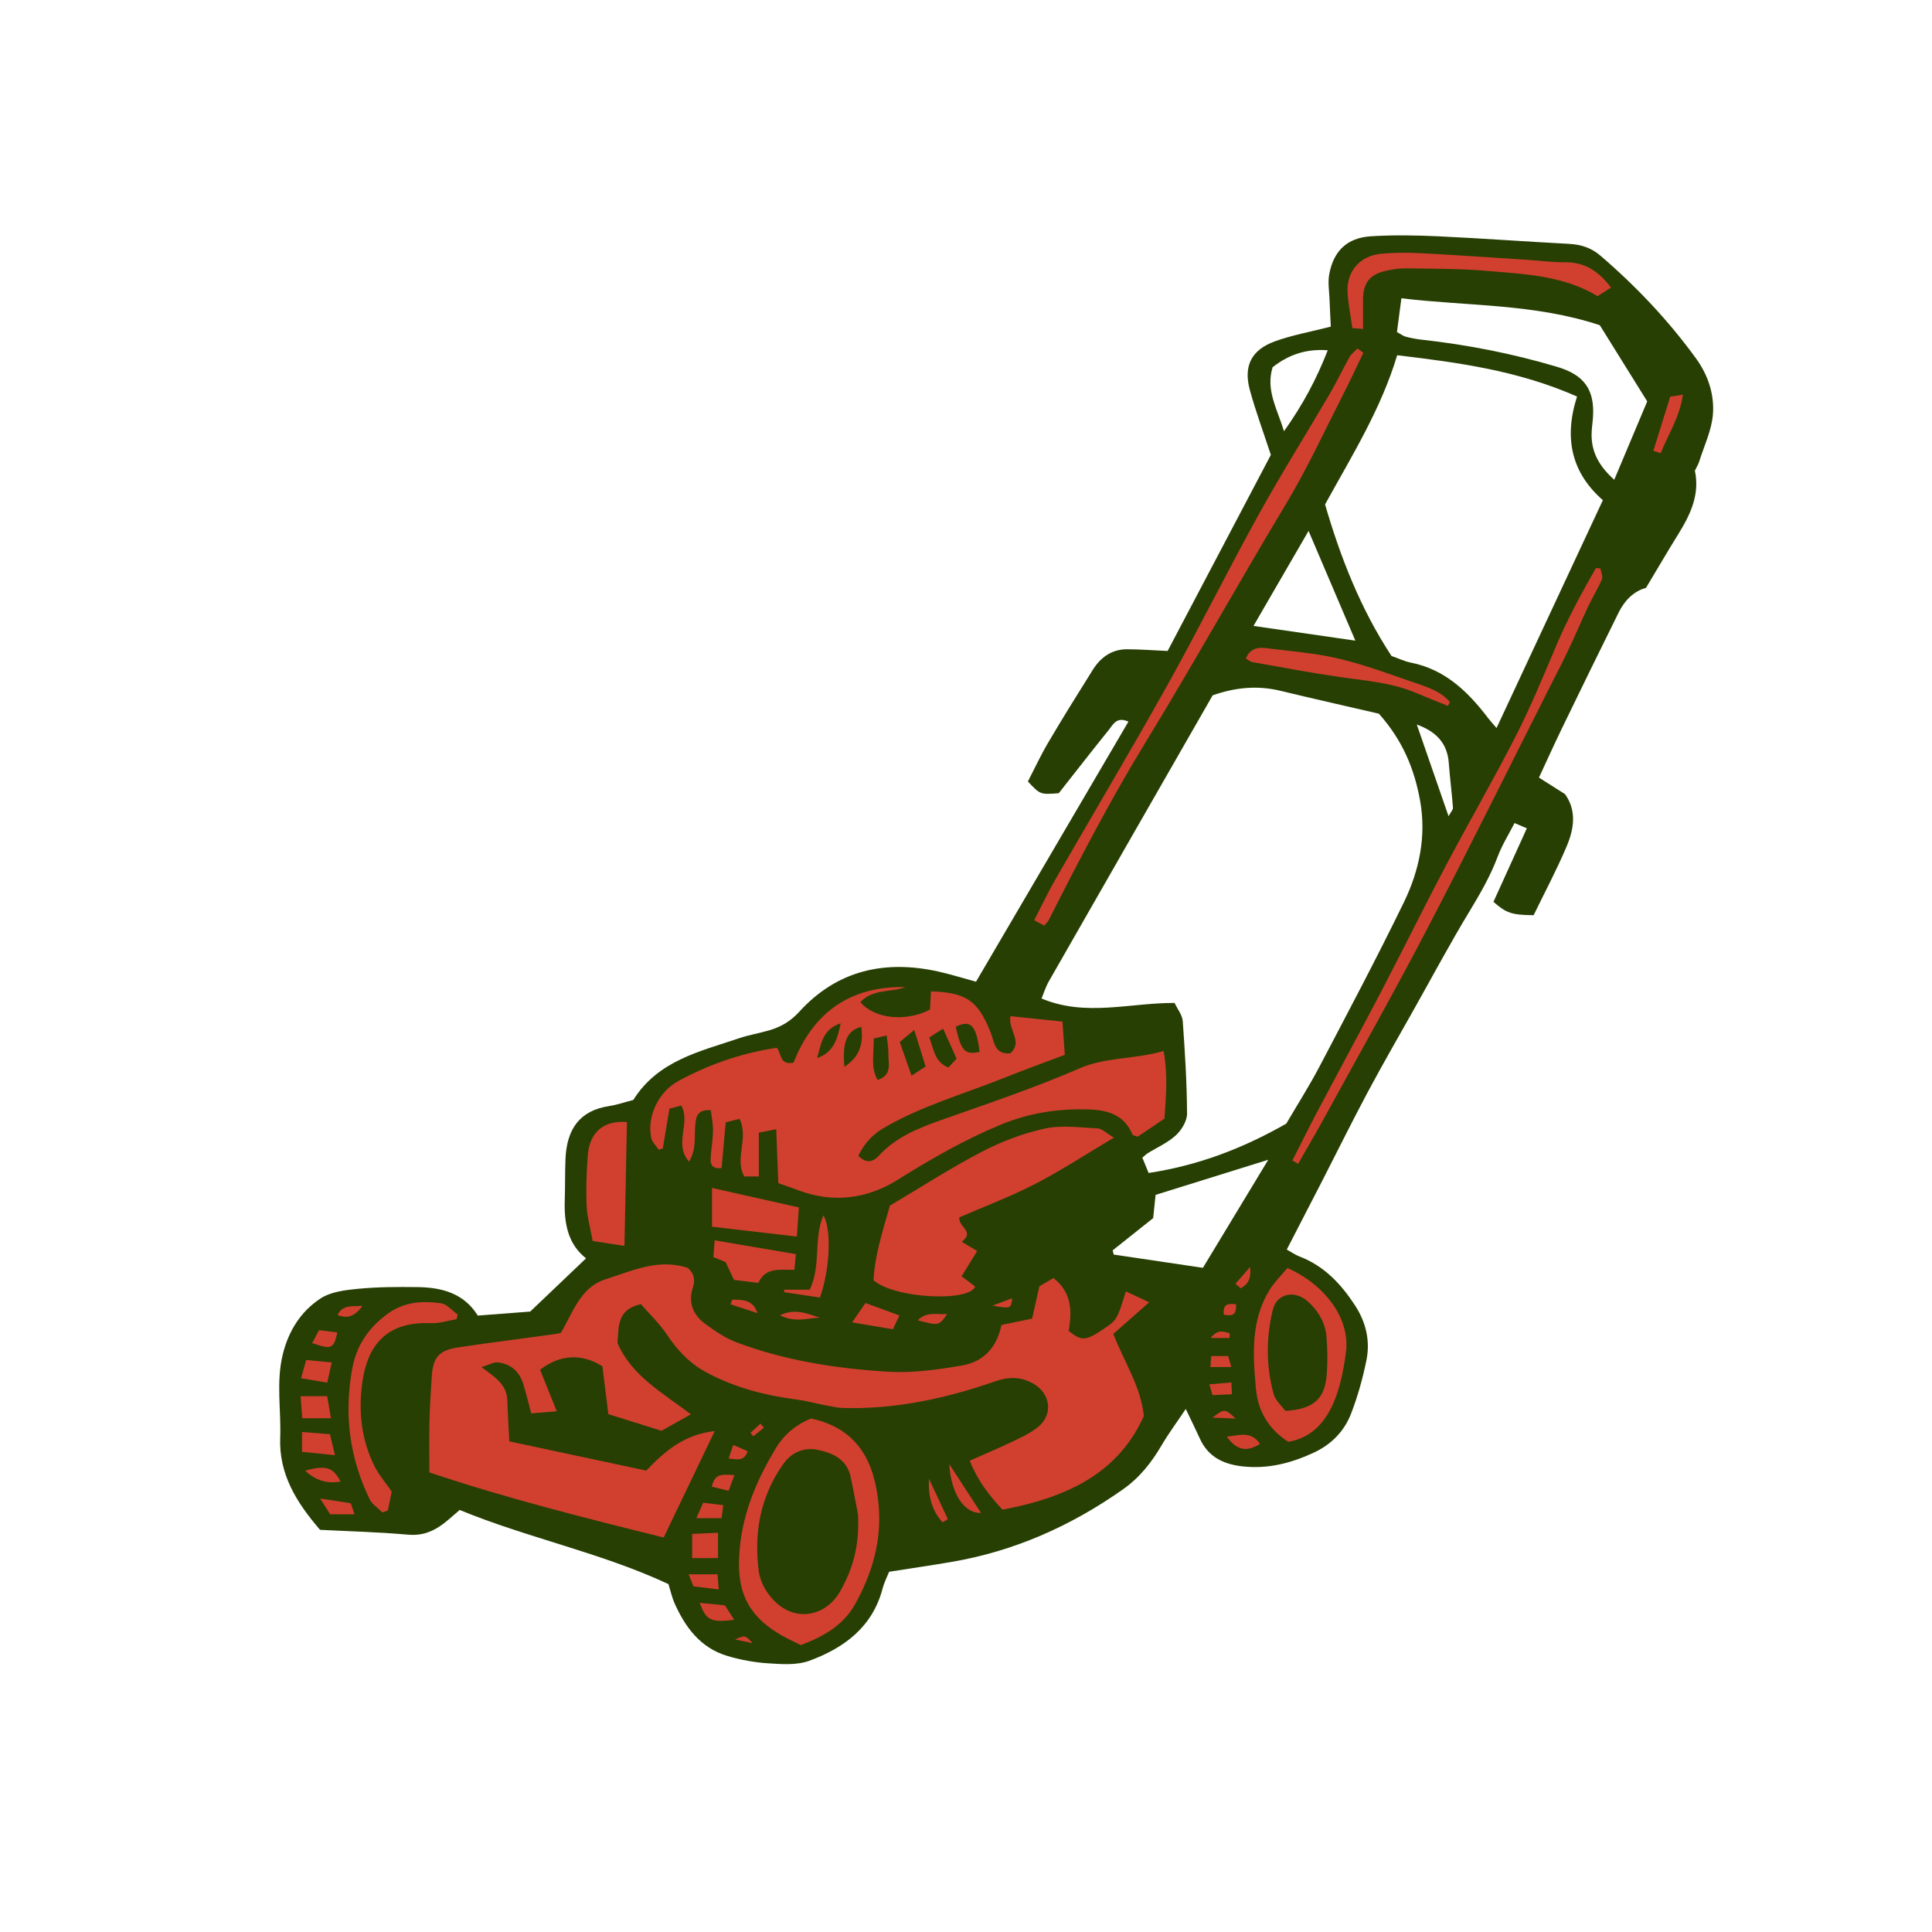 <svg version="1.1" id="svg" xmlns="http://www.w3.org/2000/svg" xmlns:xlink="http://www.w3.org/1999/xlink" x="0px" y="0px"
	 width="200px" height="200px" viewBox="0 0 200 200" enable-background="new 0 0 200 200" xml:space="preserve">
<path class="stroke" fill="#273f03"  fill-rule="evenodd" clip-rule="evenodd" d="M116.815,74.701c-1.231-0.544-1.584,0.302-2.014,0.834
	c-1.759,2.179-3.476,4.391-5.201,6.579c-1.917,0.146-1.917,0.146-3.192-1.215c0.674-1.303,1.328-2.718,2.116-4.054
	c1.491-2.527,3.042-5.021,4.602-7.506c0.809-1.289,1.958-2.127,3.54-2.127c1.29,0.001,2.579,0.104,4.206,0.176
	c3.567-6.775,7.196-13.667,10.687-20.298c-0.792-2.416-1.577-4.528-2.169-6.692c-0.684-2.5,0.134-4.166,2.571-5.057
	c1.772-0.647,3.661-0.979,5.804-1.529c-0.037-0.774-0.092-1.771-0.129-2.769c-0.032-0.881-0.19-1.789-0.036-2.639
	c0.444-2.434,1.857-3.789,4.314-3.944c2.319-0.146,4.66-0.105,6.984,0.002c4.515,0.211,9.024,0.546,13.539,0.784
	c1.217,0.064,2.286,0.406,3.205,1.192c3.709,3.177,7.046,6.701,9.921,10.654c1.255,1.727,1.919,3.739,1.759,5.794
	c-0.129,1.655-0.909,3.262-1.419,4.884c-0.101,0.322-0.289,0.618-0.449,0.951c0.525,2.457-0.451,4.527-1.699,6.541
	c-1.117,1.802-2.187,3.632-3.365,5.597c-1.244,0.334-2.197,1.277-2.819,2.531c-1.973,3.978-3.919,7.968-5.858,11.963
	c-0.803,1.656-1.56,3.336-2.401,5.143c0.943,0.598,1.799,1.142,2.699,1.712c1.234,1.723,0.923,3.619,0.173,5.396
	c-1.035,2.451-2.293,4.807-3.425,7.14c-2.281-0.034-2.794-0.202-4.158-1.382c1.122-2.47,2.266-4.988,3.458-7.615
	c-0.474-0.203-0.765-0.328-1.275-0.546c-0.607,1.189-1.294,2.279-1.738,3.461c-0.751,1.999-1.793,3.814-2.897,5.635
	c-2.019,3.329-3.855,6.768-5.763,10.163c-1.605,2.857-3.248,5.694-4.792,8.585c-1.609,3.011-3.117,6.075-4.676,9.113
	c-1.216,2.369-2.441,4.734-3.711,7.194c0.507,0.28,0.891,0.556,1.318,0.719c2.556,0.978,4.31,2.854,5.757,5.078
	c1.132,1.741,1.58,3.676,1.167,5.688c-0.382,1.866-0.9,3.728-1.587,5.502c-0.71,1.836-2.044,3.198-3.888,4.052
	c-2.346,1.086-4.75,1.7-7.359,1.406c-1.972-0.223-3.546-0.974-4.406-2.875c-0.416-0.921-0.867-1.826-1.459-3.066
	c-0.942,1.405-1.786,2.546-2.501,3.762c-1.052,1.789-2.268,3.341-4.019,4.573c-5.408,3.807-11.288,6.412-17.816,7.514
	c-2.009,0.34-4.026,0.636-6.371,1.004c-0.156,0.394-0.496,1.053-0.681,1.752c-1.056,3.992-3.997,6.143-7.585,7.463
	c-1.284,0.472-2.843,0.353-4.261,0.262c-1.426-0.092-2.869-0.358-4.239-0.77c-2.767-0.83-4.342-2.957-5.46-5.475
	c-0.247-0.557-0.373-1.166-0.617-1.953c-6.927-3.245-14.551-4.768-21.614-7.676c-0.694,0.588-1.191,1.054-1.734,1.46
	c-1.066,0.799-2.192,1.222-3.615,1.096c-3.058-0.272-6.132-0.349-9.106-0.5c-2.461-2.855-4.263-5.774-4.125-9.534
	c0.106-2.858-0.434-5.721,0.257-8.585c0.595-2.462,1.867-4.482,3.904-5.823c1.068-0.703,2.572-0.883,3.907-1.01
	c2.04-0.195,4.104-0.204,6.157-0.176c2.486,0.035,4.778,0.618,6.23,2.948c1.8-0.138,3.498-0.268,5.425-0.415
	c1.82-1.734,3.768-3.592,5.782-5.511c-1.89-1.479-2.276-3.632-2.204-5.963c0.045-1.438,0.016-2.88,0.075-4.317
	c0.129-3.141,1.512-5.017,4.476-5.474c0.871-0.134,1.717-0.429,2.546-0.643c2.564-4.09,6.895-5.014,10.955-6.388
	c1.033-0.35,2.125-0.521,3.171-0.836c1.183-0.355,2.162-0.928,3.056-1.908c3.922-4.303,8.865-5.394,14.422-4.153
	c1.195,0.266,2.367,0.636,3.873,1.045C106.249,92.732,111.515,83.747,116.815,74.701z M133.157,116.317
	c1.112-1.901,2.366-3.868,3.447-5.926c2.961-5.639,5.945-11.269,8.729-16.994c1.595-3.281,2.336-6.839,1.674-10.517
	c-0.578-3.207-1.754-6.183-4.266-8.999c-3.148-0.729-6.681-1.523-10.201-2.372c-2.342-0.565-4.611-0.368-7.005,0.47
	c-5.627,9.818-11.303,19.711-16.961,29.613c-0.331,0.578-0.526,1.232-0.752,1.773c4.563,1.916,9.129,0.439,13.772,0.458
	c0.316,0.675,0.797,1.258,0.842,1.872c0.23,3.19,0.43,6.388,0.448,9.584c0.004,0.761-0.565,1.7-1.158,2.247
	c-0.836,0.771-1.941,1.25-2.925,1.863c-0.165,0.102-0.302,0.249-0.546,0.454c0.221,0.538,0.441,1.075,0.65,1.583
	C123.978,120.651,128.561,118.938,133.157,116.317z M163.255,41.048c-6.16-2.715-12.335-3.52-18.619-4.275
	c-1.671,5.563-4.639,10.317-7.466,15.444c1.576,5.428,3.666,10.81,6.88,15.69c0.717,0.251,1.346,0.557,2.009,0.688
	c3.536,0.704,5.905,3.006,7.982,5.73c0.225,0.295,0.48,0.567,0.881,1.039c3.708-7.945,7.316-15.678,11.007-23.587
	C162.728,48.975,161.852,45.436,163.255,41.048z M145.072,30.878c-0.171,1.299-0.316,2.405-0.459,3.494
	c0.434,0.236,0.654,0.416,0.903,0.48c0.526,0.136,1.065,0.246,1.605,0.306c4.768,0.524,9.455,1.444,14.056,2.812
	c2.833,0.842,3.932,2.368,3.724,5.286c-0.044,0.614-0.151,1.229-0.142,1.841c0.027,1.787,0.816,3.193,2.347,4.567
	c1.174-2.792,2.25-5.349,3.414-8.112c-1.684-2.705-3.371-5.415-4.909-7.887C158.813,31.415,152.006,31.711,145.072,30.878z
	 M131.291,120.057c-4.146,1.292-7.911,2.465-11.664,3.635c-0.087,0.831-0.164,1.571-0.251,2.406
	c-1.391,1.107-2.792,2.223-4.193,3.338c0.036,0.146,0.073,0.291,0.109,0.437c3.068,0.456,6.135,0.912,9.232,1.372
	C126.845,127.404,129.021,123.809,131.291,120.057z M129.762,64.795c3.661,0.529,7.036,1.018,10.543,1.524
	c-1.623-3.807-3.18-7.457-4.843-11.359C133.485,58.372,131.668,61.506,129.762,64.795z M132.922,44.641
	c1.992-2.815,3.37-5.42,4.527-8.383c-2.414-0.171-4.164,0.554-5.711,1.759C131.027,40.376,132.168,42.218,132.922,44.641z
	 M146.666,75.003c1.11,3.205,2.162,6.242,3.286,9.486c0.231-0.428,0.474-0.663,0.458-0.88c-0.118-1.547-0.318-3.089-0.433-4.636
	C149.82,76.864,148.588,75.699,146.666,75.003z"/>
<path fill-rule="evenodd" clip-rule="evenodd" fill="#d1402e" class="fill" d="M58.049,137.992c1.273-2.117,2.018-4.727,4.624-5.557
	c2.76-0.879,5.513-2.2,8.55-1.17c0.61,0.576,0.775,1.195,0.499,2.031c-0.516,1.56,0.044,2.863,1.326,3.785
	c0.991,0.715,2.034,1.438,3.164,1.866c5.037,1.905,10.329,2.718,15.659,3.05c2.561,0.159,5.194-0.207,7.74-0.648
	c2.161-0.375,3.589-1.826,4.053-4.187c0.959-0.199,2.009-0.417,3.181-0.661c0.241-1.071,0.461-2.055,0.75-3.34
	c0.338-0.199,0.899-0.529,1.462-0.861c1.957,1.551,1.899,3.5,1.576,5.477c1.342,1.094,1.786,1.054,3.75-0.296
	c1.239-0.851,1.286-0.931,2.165-3.798c0.737,0.345,1.451,0.678,2.416,1.129c-1.332,1.175-2.533,2.234-3.715,3.277
	c1.146,2.936,2.869,5.488,3.161,8.507c-2.468,5.449-7.19,8.298-14.638,9.682c-1.312-1.413-2.573-2.978-3.383-5.071
	c1.488-0.659,2.921-1.258,4.321-1.926c0.922-0.44,1.876-0.878,2.676-1.497c1.68-1.299,1.403-3.537-0.455-4.572
	c-1.291-0.719-2.53-0.698-3.93-0.212c-5.068,1.764-10.266,2.896-15.674,2.757c-0.668-0.018-1.336-0.181-1.998-0.306
	c-0.933-0.177-1.852-0.439-2.79-0.561c-3.347-0.433-6.575-1.26-9.544-2.896c-1.645-0.906-2.888-2.241-3.94-3.817
	c-0.779-1.165-1.824-2.153-2.708-3.172c-2.476,0.539-2.292,2.304-2.423,4.023c1.453,3.387,4.645,5.14,7.595,7.378
	c-1.13,0.635-2.128,1.195-3.038,1.707c-1.854-0.581-3.599-1.127-5.504-1.723c-0.203-1.63-0.411-3.309-0.616-4.958
	c-2.153-1.347-4.392-1.229-6.453,0.364c0.535,1.331,1.081,2.688,1.729,4.3c-1.043,0.085-1.763,0.143-2.638,0.214
	c-0.285-1.054-0.528-2.035-0.818-3.003c-0.39-1.304-1.279-2.111-2.624-2.272c-0.433-0.052-0.907,0.243-1.718,0.486
	c1.447,1.058,2.612,1.823,2.672,3.371c0.053,1.354,0.131,2.707,0.211,4.317c4.778,1.021,9.492,2.027,14.182,3.029
	c1.97-2.083,4.029-3.773,7.085-4.091c-1.792,3.737-3.476,7.247-5.282,11.013c-7.951-1.968-16.123-4.014-24.256-6.734
	c0-1.915-0.03-3.612,0.009-5.308c0.035-1.506,0.139-3.01,0.229-4.515c0.126-2.099,0.729-2.821,2.793-3.13
	c3.179-0.474,6.368-0.876,9.553-1.312C57.367,138.117,57.697,138.052,58.049,137.992z"/>
<path fill-rule="evenodd" clip-rule="evenodd" fill="#d1402e" class="fill" d="M93.723,102.185c-1.529,0.569-3.358,0.162-4.653,1.549
	c1.397,1.729,4.678,2.081,7.201,0.784c0.033-0.595,0.068-1.245,0.104-1.893c3.691,0.124,4.863,0.974,6.18,4.254
	c0.374,0.932,0.376,2.324,2.029,2.158c1.354-1.176-0.238-2.38,0.012-3.845c1.745,0.182,3.475,0.362,5.388,0.562
	c0.086,1.213,0.157,2.21,0.244,3.442c-2.092,0.792-4.195,1.55-6.27,2.38c-4.185,1.676-8.557,2.899-12.483,5.197
	c-1.16,0.679-2.015,1.609-2.624,2.876c0.755,0.771,1.47,0.713,2.123-0.003c1.777-1.948,4.106-2.866,6.521-3.721
	c4.771-1.687,9.584-3.296,14.217-5.312c2.812-1.223,5.738-0.934,8.742-1.812c0.458,2.457,0.247,4.668,0.091,6.993
	c-0.963,0.652-1.912,1.295-2.772,1.877c-0.302-0.115-0.503-0.131-0.539-0.215c-0.871-2.107-2.624-2.558-4.669-2.611
	c-3.121-0.081-6.078,0.382-9.01,1.598c-3.755,1.557-7.211,3.552-10.646,5.7c-3.104,1.941-6.631,2.437-10.222,1.089
	c-0.637-0.239-1.282-0.455-2.115-0.749c-0.069-1.773-0.139-3.569-0.217-5.584c-0.751,0.148-1.234,0.243-1.805,0.354
	c0,1.576,0,2.995,0,4.535c-0.561,0-0.999,0-1.505,0c-1.04-1.868,0.494-3.927-0.484-5.962c-0.49,0.122-0.958,0.239-1.437,0.358
	c-0.153,1.695-0.292,3.229-0.427,4.734c-1.022,0.098-1.164-0.421-1.13-1.007c0.055-0.957,0.227-1.909,0.243-2.865
	c0.012-0.706-0.145-1.415-0.227-2.119c-1.427-0.1-1.533,0.708-1.613,1.566c-0.11,1.19,0.15,2.451-0.641,3.754
	c-1.621-1.853,0.213-3.97-0.802-5.803c-0.424,0.111-0.852,0.224-1.227,0.322c-0.244,1.458-0.466,2.788-0.689,4.118
	c-0.141,0.042-0.281,0.084-0.422,0.127c-0.266-0.4-0.682-0.77-0.773-1.206c-0.469-2.254,0.76-4.785,2.802-5.896
	c3.153-1.716,6.499-2.881,10.185-3.444c0.496,0.46,0.247,1.869,1.75,1.533C84.177,104.809,88.039,102.057,93.723,102.185z
	 M93.143,107.869c0.434,1.243,0.784,2.246,1.215,3.483c0.607-0.391,1.012-0.651,1.464-0.943c-0.402-1.29-0.755-2.422-1.182-3.791
	C94.054,107.108,93.671,107.428,93.143,107.869z M90.447,107.509c0.036,1.56-0.347,2.954,0.397,4.292
	c1.593-0.531,1.086-1.767,1.12-2.766c0.019-0.563-0.104-1.132-0.178-1.843C91.239,107.321,90.933,107.394,90.447,107.509z
	 M98.172,110.515c0.271-0.291,0.529-0.569,0.855-0.921c-0.452-1.003-0.882-1.959-1.4-3.11c-0.586,0.373-0.99,0.631-1.431,0.912
	C96.675,108.643,96.748,109.925,98.172,110.515z M87.408,110.438c1.509-0.995,1.994-2.227,1.757-4.147
	C87.685,106.69,87.182,107.815,87.408,110.438z M101.404,108.9c-0.325-2.767-0.903-3.378-2.467-2.613
	C99.507,108.825,99.856,109.194,101.404,108.9z M84.587,109.523c1.655-0.547,2.097-1.876,2.439-3.592
	C85.086,106.569,85.004,108.16,84.587,109.523z"/>
<path fill-rule="evenodd" clip-rule="evenodd" fill="#d1402e" class="fill" d="M99.301,126.026c-0.047,1.112,1.642,1.402,0.258,2.525
	c0.665,0.396,1.128,0.672,1.597,0.951c-0.606,0.984-1.065,1.731-1.611,2.619c0.5,0.377,0.955,0.722,1.41,1.065
	c-0.637,1.618-8.379,1.242-10.524-0.651c0.113-2.549,0.938-5.061,1.692-7.73c3.146-1.863,6.249-3.872,9.512-5.573
	c2.044-1.065,4.275-1.913,6.522-2.402c1.752-0.382,3.659-0.104,5.493-0.018c0.42,0.02,0.821,0.454,1.664,0.956
	c-3.004,1.782-5.514,3.435-8.171,4.801C104.57,123.892,101.846,124.919,99.301,126.026z"/>
<path fill-rule="evenodd" clip-rule="evenodd" fill="#d1402e" class="fill" d="M82.9,170.298c-0.647-0.322-1.206-0.576-1.742-0.87
	c-4.093-2.241-4.931-5.087-4.591-9.011c0.333-3.854,1.795-7.277,3.77-10.532c0.885-1.46,2.144-2.444,3.618-3.04
	c4.852,1.039,6.56,4.47,6.989,8.821c0.369,3.737-0.64,7.216-2.449,10.441C87.303,168.231,85.279,169.403,82.9,170.298z
	 M88.825,156.778c-0.163-0.832-0.442-2.37-0.768-3.899c-0.39-1.833-1.889-2.483-3.432-2.796c-1.394-0.282-2.684,0.247-3.557,1.49
	c-2.348,3.342-3.039,7.071-2.523,11.057c0.085,0.658,0.347,1.341,0.694,1.91c2.171,3.563,6.046,3.179,7.741,0.181
	C88.251,162.473,88.981,160.105,88.825,156.778z"/>
<path fill-rule="evenodd" clip-rule="evenodd" fill="#d1402e" class="fill" d="M141.137,36.522c-0.701,1.445-1.376,2.903-2.106,4.333
	c-1.925,3.771-3.684,7.619-5.877,11.265c-4.937,8.205-9.586,16.585-14.582,24.753c-3.648,5.967-6.855,12.151-10.008,18.375
	c-0.087,0.174-0.25,0.31-0.462,0.566c-0.273-0.145-0.544-0.288-1.041-0.551c0.758-1.469,1.417-2.876,2.188-4.218
	c3.886-6.761,7.882-13.459,11.682-20.267c3.225-5.778,6.162-11.717,9.365-17.508c2.343-4.235,4.923-8.339,7.37-12.519
	c0.725-1.238,1.335-2.544,2.041-3.794c0.192-0.341,0.542-0.592,0.819-0.885C140.73,36.224,140.934,36.373,141.137,36.522z"/>
<path fill-rule="evenodd" clip-rule="evenodd" fill="#d1402e" class="fill" d="M133.792,120.132c0.856-1.685,1.69-3.382,2.574-5.052
	c2.205-4.169,4.461-8.31,6.644-12.49c2.246-4.301,4.384-8.657,6.65-12.947c2.393-4.531,4.97-8.969,7.297-13.532
	c1.551-3.041,2.849-6.216,4.183-9.362c1.169-2.758,2.597-5.363,4.071-7.95c0.154,0.018,0.309,0.034,0.464,0.051
	c0.06,0.378,0.276,0.82,0.151,1.12c-0.395,0.941-0.948,1.815-1.385,2.741c-0.727,1.541-1.393,3.111-2.122,4.652
	c-0.583,1.233-1.219,2.441-1.835,3.659c-4.229,8.366-8.381,16.772-12.715,25.085c-3.413,6.546-7.045,12.979-10.593,19.454
	c-0.906,1.654-1.861,3.281-2.794,4.921C134.185,120.365,133.988,120.249,133.792,120.132z"/>
<path fill-rule="evenodd" clip-rule="evenodd" fill="#d1402e" class="fill" d="M133.271,131.265c4.01,1.775,6.489,5.328,6.068,8.662
	c-0.596,4.723-2.031,8.653-5.971,9.331c-1.993-1.281-3.142-3.105-3.357-5.52c-0.312-3.499-0.543-6.995,1.392-10.168
	C131.913,132.734,132.641,132.032,133.271,131.265z M133.052,146.054c2.836-0.155,4.052-1.2,4.272-3.571
	c0.125-1.344,0.102-2.716-0.001-4.063c-0.114-1.49-0.856-2.742-1.967-3.72c-1.362-1.197-3.188-0.785-3.593,0.881
	c-0.706,2.896-0.71,5.841,0.082,8.726C132.025,144.965,132.656,145.501,133.052,146.054z"/>
<path fill-rule="evenodd" clip-rule="evenodd" fill="#d1402e" class="fill" d="M141.101,34.05c-0.413-0.032-0.727-0.058-1.106-0.087
	c-0.178-1.28-0.426-2.482-0.495-3.695c-0.125-2.18,1.288-3.806,3.502-4.003c1.358-0.121,2.737-0.125,4.1-0.054
	c3.687,0.193,7.371,0.453,11.055,0.69c1.294,0.084,2.589,0.267,3.882,0.254c2.038-0.021,3.463,0.935,4.734,2.615
	c-0.525,0.334-0.951,0.604-1.395,0.888c-3.549-2.142-7.478-2.271-11.333-2.607c-2.784-0.243-5.592-0.23-8.39-0.271
	c-0.808-0.011-1.643,0.104-2.424,0.312c-1.491,0.397-2.102,1.269-2.128,2.844C141.087,31.938,141.101,32.94,141.101,34.05z"/>
<path fill-rule="evenodd" clip-rule="evenodd" fill="#d1402e" class="fill" d="M39.593,156.565c-0.453-0.454-1.069-0.83-1.334-1.376
	c-2.062-4.25-2.645-8.695-1.82-13.375c0.431-2.45,1.597-4.224,3.565-5.721c1.765-1.341,3.659-1.447,5.638-1.181
	c0.62,0.083,1.159,0.762,1.735,1.167c-0.035,0.159-0.07,0.318-0.105,0.478c-0.89,0.147-1.787,0.455-2.669,0.416
	c-4.968-0.218-6.611,2.751-7.089,6.083c-0.431,3.001-0.125,6.028,1.297,8.805c0.429,0.838,1.064,1.57,1.741,2.548
	c-0.111,0.544-0.256,1.25-0.4,1.956C39.965,156.432,39.779,156.498,39.593,156.565z"/>
<path fill-rule="evenodd" clip-rule="evenodd" fill="#d1402e" class="fill" d="M61.352,128.467c-0.261-1.466-0.587-2.586-0.631-3.717
	c-0.067-1.7-0.001-3.413,0.123-5.112c0.181-2.477,1.697-3.679,4.056-3.483c-0.083,4.183-0.167,8.356-0.257,12.82
	C63.772,128.84,62.69,128.673,61.352,128.467z"/>
<path fill-rule="evenodd" clip-rule="evenodd" fill="#d1402e" class="fill" d="M73.706,126.989c0-1.296,0-2.485,0-4.013
	c3.03,0.679,5.925,1.329,8.995,2.018c-0.075,1.062-0.134,1.914-0.211,3.017C79.557,127.67,76.8,127.35,73.706,126.989z"/>
<path fill-rule="evenodd" clip-rule="evenodd" fill="#d1402e" class="fill" d="M128.974,68.176c0.411-1.033,1.211-1.193,2.06-1.085
	c2.569,0.328,5.178,0.515,7.684,1.122c2.851,0.689,5.614,1.75,8.398,2.698c1.116,0.38,2.217,0.848,2.978,1.772
	c-0.069,0.13-0.139,0.26-0.209,0.39c-1.112-0.452-2.229-0.89-3.334-1.357c-2.496-1.056-5.163-1.244-7.803-1.623
	c-3.042-0.437-6.063-1.015-9.091-1.552C129.417,68.499,129.205,68.304,128.974,68.176z"/>
<path fill-rule="evenodd" clip-rule="evenodd" fill="#d1402e" class="fill" d="M82.389,129.827c-0.057,0.608-0.099,1.062-0.151,1.625
	c-1.436,0.027-2.988-0.325-3.734,1.355c-0.903-0.111-1.698-0.21-2.521-0.312c-0.313-0.664-0.599-1.27-0.869-1.842
	c-0.412-0.17-0.777-0.319-1.264-0.519c0.039-0.522,0.077-1.023,0.129-1.733C76.81,128.881,79.466,129.331,82.389,129.827z"/>
<path fill-rule="evenodd" clip-rule="evenodd" fill="#d1402e" class="fill" d="M85.237,125.816c0.907,1.54,0.63,5.774-0.359,8.504
	c-1.205-0.18-2.454-0.366-3.703-0.552c0.003-0.086,0.005-0.172,0.008-0.258c0.874,0,1.748,0,2.64,0
	C85.025,131.01,84.198,128.229,85.237,125.816z"/>
<path fill-rule="evenodd" clip-rule="evenodd" fill="#d1402e" class="fill" d="M93.104,136.177c-0.275,0.587-0.435,0.929-0.668,1.428
	c-1.3-0.219-2.545-0.429-4.224-0.711c0.602-0.876,1.005-1.46,1.38-2.005C90.866,135.356,91.873,135.726,93.104,136.177z"/>
<path fill-rule="evenodd" clip-rule="evenodd" fill="#d1402e" class="fill" d="M171.151,46.668c0.572-1.831,1.144-3.662,1.752-5.607
	c0.308-0.048,0.678-0.105,1.316-0.205c-0.346,2.378-1.544,4.129-2.306,6.06C171.66,46.833,171.405,46.751,171.151,46.668z"/>
<path fill-rule="evenodd" clip-rule="evenodd" fill="#d1402e" class="fill" d="M74.327,161.292c-1.013,0-1.748,0-2.672,0c0-0.833,0-1.582,0-2.501
	c0.925-0.041,1.718-0.076,2.672-0.118C74.327,159.573,74.327,160.336,74.327,161.292z"/>
<path fill-rule="evenodd" clip-rule="evenodd" fill="#d1402e" class="fill" d="M34.261,146.815c-1.124,0-1.915,0-2.975,0
	c-0.055-0.751-0.109-1.489-0.167-2.284c1.024,0,1.807,0,2.751,0C33.995,145.255,34.103,145.891,34.261,146.815z"/>
<path fill-rule="evenodd" clip-rule="evenodd" fill="#d1402e" class="fill" d="M31.267,150.291c0-0.729,0-1.304,0-2.05
	c0.979,0.076,1.829,0.142,2.888,0.224c0.147,0.615,0.294,1.228,0.521,2.179C33.371,150.509,32.352,150.403,31.267,150.291z"/>
<path fill-rule="evenodd" clip-rule="evenodd" fill="#d1402e" class="fill" d="M33.875,143.13c-1.012-0.171-1.791-0.303-2.71-0.458
	c0.198-0.704,0.339-1.204,0.532-1.885c0.854,0.082,1.634,0.156,2.648,0.254C34.17,141.818,34.035,142.421,33.875,143.13z"/>
<path fill-rule="evenodd" clip-rule="evenodd" fill="#d1402e" class="fill" d="M98.26,151.549c1.077,1.657,2.153,3.313,3.298,5.074
	C99.816,156.665,98.469,154.676,98.26,151.549z"/>
<path fill-rule="evenodd" clip-rule="evenodd" fill="#d1402e" class="fill" d="M76.003,167.682c-2.416,0.293-2.904,0.065-3.568-1.756
	c0.894,0.089,1.675,0.166,2.612,0.259C75.335,166.637,75.646,167.122,76.003,167.682z"/>
<path fill-rule="evenodd" clip-rule="evenodd" fill="#d1402e" class="fill" d="M126.996,148.726c1.293-0.151,2.531-0.618,3.44,0.747
	C129.062,150.34,128.023,150.141,126.996,148.726z"/>
<path fill-rule="evenodd" clip-rule="evenodd" fill="#d1402e" class="fill" d="M31.594,152.246c2.12-0.604,2.897-0.363,3.66,1.129
	C33.831,153.614,32.691,153.263,31.594,152.246z"/>
<path fill-rule="evenodd" clip-rule="evenodd" fill="#d1402e" class="fill" d="M74.403,164.54c-1.034-0.127-1.769-0.217-2.617-0.321
	c-0.139-0.347-0.278-0.696-0.496-1.246c1.072,0,1.966,0,2.986,0C74.312,163.418,74.348,163.853,74.403,164.54z"/>
<path fill-rule="evenodd" clip-rule="evenodd" fill="#d1402e" class="fill" d="M33.146,155.136c0.795,0.116,1.233,0.178,1.67,0.245
	c0.462,0.071,0.923,0.148,1.502,0.242c0.107,0.321,0.223,0.666,0.379,1.135c-0.879,0-1.601,0-2.516,0
	C33.934,156.369,33.634,155.9,33.146,155.136z"/>
<path fill-rule="evenodd" clip-rule="evenodd" fill="#d1402e" class="fill" d="M72.093,157.16c0.303-0.694,0.479-1.095,0.698-1.596
	c0.711,0.086,1.346,0.163,2.082,0.253c-0.074,0.551-0.123,0.919-0.179,1.343C73.867,157.16,73.155,157.16,72.093,157.16z"/>
<path fill-rule="evenodd" clip-rule="evenodd" fill="#d1402e" class="fill" d="M32.315,139.036c0.243-0.453,0.472-0.882,0.715-1.336
	c0.712,0.089,1.296,0.162,1.888,0.235C34.553,139.626,34.333,139.723,32.315,139.036z"/>
<path fill-rule="evenodd" clip-rule="evenodd" fill="#d1402e" class="fill" d="M97.581,157.594c-1.125-1.205-1.509-2.746-1.414-4.511
	c0.651,1.391,1.303,2.782,1.954,4.174C97.941,157.369,97.761,157.481,97.581,157.594z"/>
<path fill-rule="evenodd" clip-rule="evenodd" fill="#d1402e" class="fill" d="M84.865,136.407c-1.225,0.021-2.54,0.562-4.125-0.255
	C82.377,135.394,83.591,136.017,84.865,136.407z"/>
<path fill-rule="evenodd" clip-rule="evenodd" fill="#d1402e" class="fill" d="M73.685,153.898c0.348-1.547,1.297-1.2,2.351-1.205
	c-0.232,0.612-0.405,1.07-0.618,1.633C74.812,154.176,74.314,154.054,73.685,153.898z"/>
<path fill-rule="evenodd" clip-rule="evenodd" fill="#d1402e" class="fill" d="M127.469,141.515c-0.874,0-1.445,0-2.17,0
	c0.03-0.392,0.056-0.737,0.086-1.137c0.625,0,1.143,0,1.754,0C127.226,140.677,127.311,140.97,127.469,141.515z"/>
<path fill-rule="evenodd" clip-rule="evenodd" fill="#d1402e" class="fill" d="M125.522,144.422c-0.103-0.347-0.174-0.587-0.331-1.113
	c0.797-0.07,1.467-0.13,2.28-0.201c0.021,0.459,0.036,0.76,0.057,1.226C126.814,144.365,126.187,144.393,125.522,144.422z"/>
<path fill-rule="evenodd" clip-rule="evenodd" fill="#d1402e" class="fill" d="M98.04,136.028c-0.834,1.222-0.847,1.224-3.035,0.65
	C95.938,135.736,96.96,136.109,98.04,136.028z"/>
<path fill-rule="evenodd" clip-rule="evenodd" fill="#d1402e" class="fill" d="M75.804,134.537c1.03,0.033,2.109-0.065,2.612,1.398
	c-0.932-0.305-1.863-0.608-2.794-0.913C75.683,134.86,75.744,134.699,75.804,134.537z"/>
<path fill-rule="evenodd" clip-rule="evenodd" fill="#d1402e" class="fill" d="M75.91,149.578c0.652,0.289,1.045,0.463,1.495,0.662
	c-0.418,1.115-1.134,0.808-1.979,0.743C75.594,150.496,75.71,150.16,75.91,149.578z"/>
<path fill-rule="evenodd" clip-rule="evenodd" fill="#d1402e" class="fill" d="M77.91,170.108c-0.538-0.117-1.076-0.235-1.809-0.396
	C77.141,169.262,77.141,169.262,77.91,170.108z"/>
<path fill-rule="evenodd" clip-rule="evenodd" fill="#d1402e" class="fill" d="M127.912,146.853c-0.698-0.031-1.396-0.062-2.403-0.107
	C126.778,145.801,126.778,145.801,127.912,146.853z"/>
<path fill-rule="evenodd" clip-rule="evenodd" fill="#d1402e" class="fill" d="M37.528,135.183c-0.872,1.157-1.602,1.321-2.577,0.952
	C35.455,135.066,36.318,135.257,37.528,135.183z"/>
<path fill-rule="evenodd" clip-rule="evenodd" fill="#d1402e" class="fill" d="M102.743,135.158c0.797-0.3,1.395-0.524,2.046-0.769
	C104.647,135.478,104.647,135.478,102.743,135.158z"/>
<path fill-rule="evenodd" clip-rule="evenodd" fill="#d1402e" class="fill" d="M127.891,132.897c0.409-0.469,0.817-0.938,1.513-1.735
	c0.161,1.439-0.369,1.839-0.957,2.199C128.261,133.207,128.076,133.052,127.891,132.897z"/>
<path fill-rule="evenodd" clip-rule="evenodd" fill="#d1402e" class="fill" d="M127.29,138.505c-0.545,0-1.09,0-1.964,0
	c0.792-0.984,1.393-0.624,1.967-0.49C127.292,138.179,127.291,138.342,127.29,138.505z"/>
<path fill-rule="evenodd" clip-rule="evenodd" fill="#d1402e" class="fill" d="M127.952,135.019c0.079,1.176-0.461,1.227-1.26,1.078
	C126.571,135.098,127.004,134.888,127.952,135.019z"/>
<path fill-rule="evenodd" clip-rule="evenodd" fill="#d1402e" class="fill" d="M79.078,147.791c-0.364,0.298-0.729,0.596-1.093,0.894
	c-0.098-0.119-0.197-0.238-0.295-0.356c0.345-0.318,0.689-0.638,1.035-0.956C78.842,147.512,78.96,147.651,79.078,147.791z"/>
</svg>

